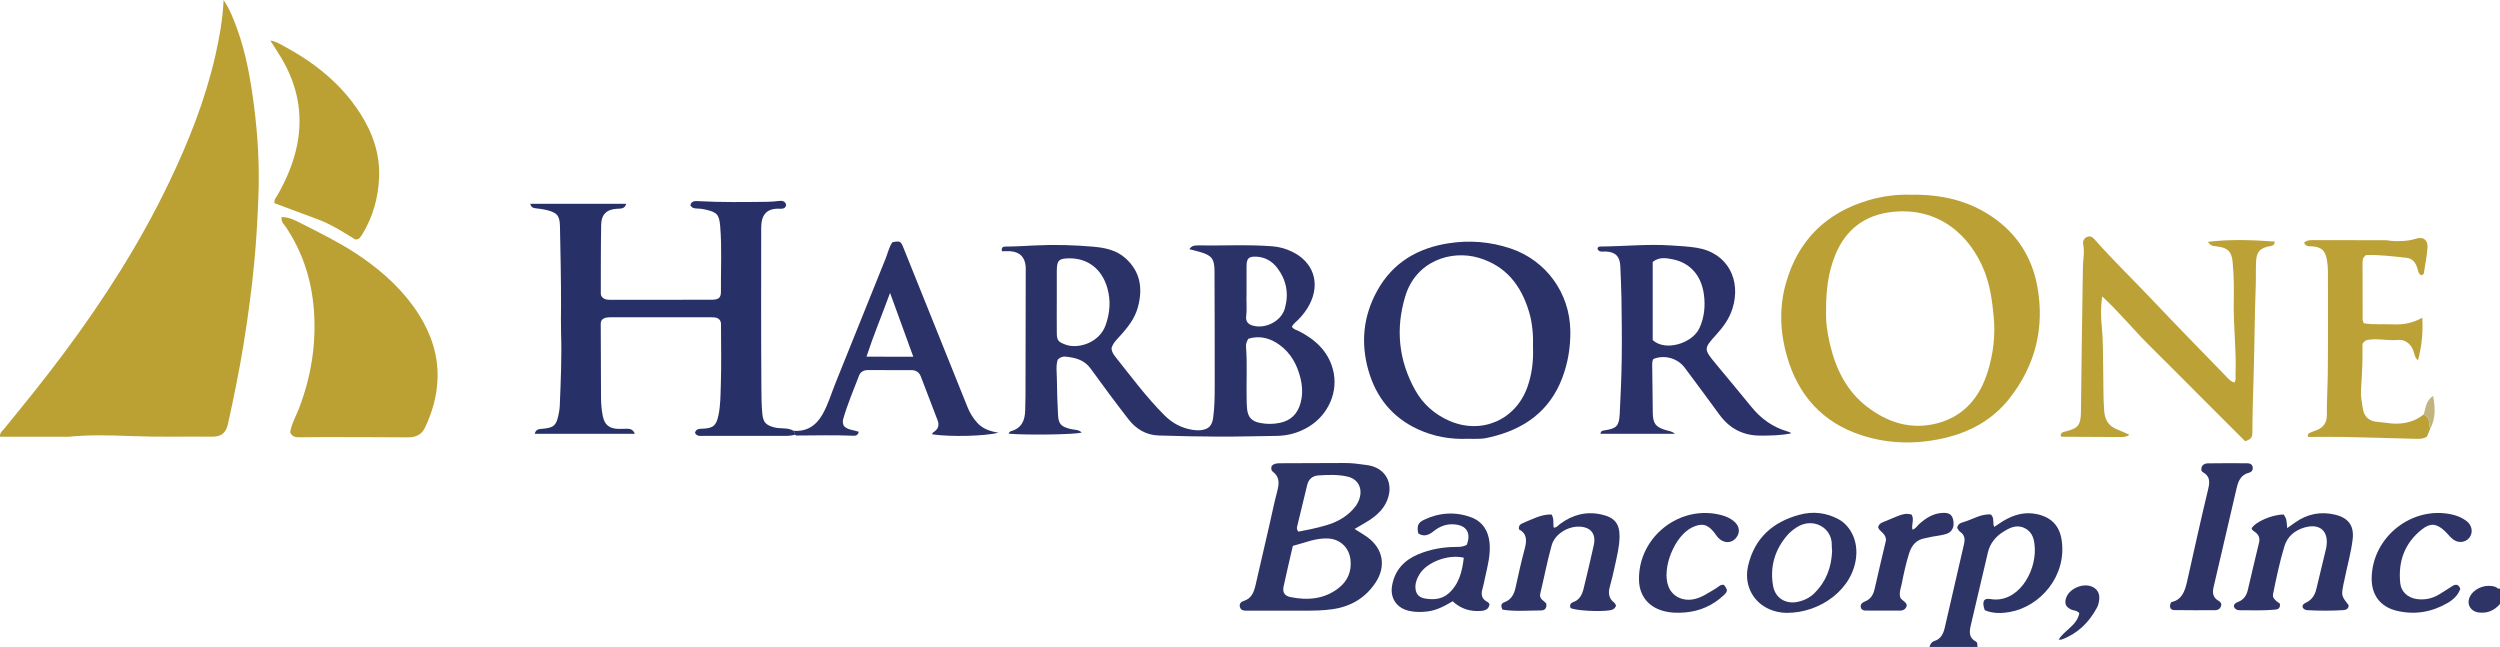 <?xml version="1.0" encoding="iso-8859-1"?>
<!-- Generator: Adobe Illustrator 27.0.0, SVG Export Plug-In . SVG Version: 6.00 Build 0)  -->
<svg version="1.1" id="Layer_1" xmlns="http://www.w3.org/2000/svg" xmlns:xlink="http://www.w3.org/1999/xlink" x="0px" y="0px"
	 viewBox="0 0 1454.75 376.45" style="enable-background:new 0 0 1454.75 376.45;" xml:space="preserve">
<g>
	<path style="fill:#2D3466;" d="M1122.75,376.45c0.516-1.6,1.167-2.922,3.042-3.521c3.576-1.142,5.05-4.209,5.825-7.529
		c3.771-16.162,7.41-32.354,11.181-48.516c0.702-3.008,0.636-5.526-2.221-7.438c-0.769-0.514-1.191-1.546-1.684-2.219
		c0.293-2.246,1.962-2.944,3.491-3.376c5.467-1.545,10.472-5.046,16.172-4.448c2.173,2.277,0.748,4.879,1.907,7.212
		c1.89-1.256,3.603-2.513,5.425-3.584c6.047-3.554,12.399-5.397,19.521-3.828c8.278,1.824,13.037,6.73,14.274,15.129
		c3.087,20.959-12.61,38.697-30.19,41.776c-4.857,0.851-9.933,0.999-14.573-1.051c-1.714-4.815-0.776-7.154,3.218-6.475
		c15.935,2.708,26.511-15.36,25.911-29.383c-0.204-4.769-0.94-9.359-5.822-11.841c-4.707-2.394-8.779-0.26-12.604,2.139
		c-4.504,2.823-7.671,6.79-8.914,12.126c-3.276,14.056-6.609,28.098-9.889,42.152c-0.863,3.699-1.312,7.308,2.898,9.516
		c1.284,0.673,0.708,2.095,1.032,3.159C1141.417,376.45,1132.084,376.45,1122.75,376.45z"/>
	<path style="fill:#2E3466;" d="M1454.75,351.45c-3.246,3.77-7.283,5.575-12.298,4.963c-5.434-0.663-7.7-5.822-4.55-10.361
		c2.978-4.291,9.208-6.265,14.185-4.528c0.887,0.31,1.5,1.422,2.664,0.927C1454.75,345.45,1454.75,348.45,1454.75,351.45z"/>
	<path style="fill:#BBA033;" d="M130.123,0c3.771,5.767,5.743,11.003,7.664,16.249c5.399,14.744,8.074,30.092,10.052,45.597
		c2.192,17.185,3.182,34.442,2.555,51.745c-0.462,12.776-1.162,25.542-2.363,38.294c-1.527,16.222-3.686,32.335-6.297,48.403
		c-2.529,15.559-5.68,30.998-9.069,46.388c-1.132,5.142-3.772,7.467-9.138,7.416c-15.809-0.152-31.612,0.276-47.432-0.349
		c-11.944-0.472-23.962-0.811-35.923,0.385c-0.165,0.017-0.333,0.021-0.499,0.021c-13.151,0.001-26.302,0.001-39.615,0.001
		c-0.375-2.172,1.138-3.174,2.106-4.355c11.924-14.541,23.745-29.163,34.99-44.241c23.409-31.388,44.419-64.267,61.347-99.632
		c11.267-23.537,20.883-47.714,26.733-73.24C127.611,22.313,129.522,11.862,130.123,0z"/>
	<path style="fill:#2B3268;" d="M583.023,146.209c-0.552-2.861,1.238-2.735,2.689-2.743c5.491-0.031,10.964-0.366,16.446-0.641
		c11.311-0.569,22.618-0.266,33.906,0.714c6.907,0.599,13.591,1.971,18.897,6.761c8.776,7.922,10.147,17.834,7.089,28.744
		c-1.755,6.263-5.615,11.241-9.872,15.972c-2.098,2.332-4.519,4.452-5.394,7.65c0.093,1.954,1.099,3.504,2.231,4.927
		c9.217,11.587,18.039,23.505,28.534,34.023c4.613,4.623,10.08,7.554,16.536,8.531c1.628,0.246,3.343,0.35,4.965,0.13
		c4.427-0.599,6.258-2.693,6.883-7.188c0.851-6.12,0.898-12.279,0.904-18.429c0.02-22.32-0.011-44.639-0.121-66.959
		c-0.035-7.114-1.657-9.097-8.35-11.061c-2.03-0.595-4.096-1.065-6.256-1.62c1.164-2.042,3.029-2.24,4.833-2.211
		c14.477,0.24,28.966-0.616,43.435,0.507c4.043,0.314,7.843,1.383,11.468,3.134c12.425,6.004,16.54,18.228,10.267,30.519
		c-1.754,3.437-4.081,6.452-6.799,9.196c-1.247,1.259-2.827,2.273-3.538,3.986c0.903,1.553,2.475,1.738,3.785,2.399
		c9.557,4.825,17.125,11.588,20.021,22.279c3.455,12.753-2.4,26.38-14.021,33.473c-5.809,3.546-12.128,5.28-18.938,5.352
		c-10.98,0.116-21.96,0.456-32.939,0.421c-11.812-0.037-23.626-0.291-35.432-0.657c-7.265-0.225-13.131-3.711-17.481-9.309
		c-7.552-9.718-14.896-19.605-22.098-29.586c-3.723-5.159-9.008-6.446-14.738-7.014c-1.512-0.15-2.956,0.373-4.426,1.71
		c-1.217,3.587-0.527,7.613-0.508,11.548c0.034,6.814,0.32,13.629,0.653,20.437c0.274,5.61,1.713,6.991,7.255,8.43
		c2.134,0.554,4.644,0.182,6.536,2.047c-3.431,1.205-32.066,1.618-42.454,0.684c0.092-1.028,0.993-1.365,1.694-1.58
		c5.919-1.811,7.718-6.29,7.86-11.886c0.072-2.829,0.181-5.658,0.187-8.488c0.056-23.986,0.093-47.972,0.133-71.958
		c0.002-1.166,0.055-2.337-0.041-3.496c-0.434-5.234-3.313-8.228-8.505-8.722C586.543,146.067,584.736,146.209,583.023,146.209z
		 M614.938,175.309c0,6.155-0.047,12.311,0.016,18.466c0.045,4.428,0.918,5.221,5.084,6.767c7.265,2.697,19.599-0.997,23.267-11.194
		c2.608-7.252,3.172-14.532,0.984-21.975c-3.215-10.938-11.358-17.189-22.25-17.048c-5.818,0.075-7.027,1.221-7.087,7.017
		C614.89,163.331,614.938,169.32,614.938,175.309z M726.443,197.096c-1.057,1.675-1.508,3.122-1.391,4.624
		c0.792,10.144,0.136,20.302,0.364,30.45c0.045,1.996,0.035,4.006,0.279,5.981c0.563,4.552,2.57,6.862,7.066,7.857
		c3.93,0.87,7.959,0.868,11.902,0.075c6.498-1.308,10.464-5.299,12.171-11.736c1.279-4.823,1.054-9.574-0.1-14.322
		c-1.902-7.823-5.608-14.597-12.24-19.397C738.981,196.637,732.905,195.147,726.443,197.096z M725.369,170.886
		c-0.247,3.32,0.361,8.299-0.232,13.281c-0.271,2.274,0.711,4.216,3.115,5.066c7.522,2.66,17.208-2.076,19.38-9.666
		c2.435-8.51,1.019-16.472-4.308-23.553c-3.018-4.011-7.133-6.434-12.272-6.659c-4.448-0.195-5.65,0.997-5.677,5.424
		C725.346,159.596,725.369,164.415,725.369,170.886z"/>
	<path style="fill:#283068;" d="M462.613,252.947c-1.933,0.583-3.916,0.697-5.921,0.696c-15.661-0.009-31.323,0.012-46.984-0.027
		c-1.892-0.005-4.087,0.601-5.291-1.734c0.576-2.354,2.387-2.346,4.292-2.418c6.329-0.241,8.121-1.774,9.399-7.994
		c1.21-5.893,1.152-11.92,1.348-17.872c0.368-11.151,0.109-22.322,0.102-33.485c-0.001-1.326,0.168-2.691-0.713-3.875
		c-1.296-1.605-3.122-1.606-4.973-1.605c-19.493,0.009-38.987,0.011-58.48-0.003c-1.864-0.001-3.67,0.077-5.184,1.556
		c-0.861,1.267-0.627,2.8-0.622,4.274c0.044,13.66,0.126,27.32,0.156,40.98c0.008,3.506,0.32,6.977,0.972,10.41
		c0.986,5.197,3.608,7.469,8.852,7.705c1.661,0.075,3.331-0.015,4.995-0.074c2.171-0.078,3.929,0.497,4.827,2.964
		c-19.408,0-38.69,0-58.21,0c0.511-2.341,2.006-2.761,3.955-2.898c7.222-0.507,8.708-1.895,10.05-9.107
		c0.243-1.306,0.487-2.628,0.541-3.951c0.578-14.303,1.229-28.612,0.767-42.924c-0.166-5.151-0.039-10.275-0.026-15.413
		c0.041-15.475-0.31-30.951-0.615-46.425c-0.125-6.341-1.721-8.036-7.912-9.544c-1.956-0.477-3.919-0.706-5.904-0.933
		c-1.451-0.166-2.995-0.397-3.456-2.656c18.716,0,37.23,0,55.816,0c-0.765,2.925-2.98,2.784-5.19,2.883
		c-6.077,0.273-9.263,3.184-9.376,9.317c-0.246,13.317-0.175,26.64-0.216,39.961c-0.002,0.489,0.178,0.978,0.266,1.429
		c1.237,2.003,3.136,2.277,5.227,2.275c19.66-0.021,39.32,0.016,58.98-0.035c4.115-0.011,5.467-1.109,5.429-4.792
		c-0.131-12.649,0.631-25.311-0.433-37.946c-0.579-6.873-1.79-8.141-8.437-9.709c-1.64-0.387-3.268-0.621-4.934-0.64
		c-1.542-0.018-2.99-0.178-3.988-1.9c0.535-2.52,2.661-2.494,4.579-2.389c13.479,0.742,26.965,0.53,40.45,0.379
		c2.154-0.024,4.312-0.242,6.455-0.492c2.015-0.235,3.665,0.01,4.276,2.304c-0.433,2.231-2.121,2.281-3.835,2.209
		c-7.921-0.335-10.697,4.014-10.7,11.12c-0.014,30.989-0.121,61.98,0.108,92.967c0.038,5.124,0.042,10.305,0.561,15.436
		c0.493,4.865,2.254,6.497,6.961,7.722c3.704,0.964,7.725-0.059,11.207,1.98C462.045,251.435,462.865,251.996,462.613,252.947z"/>
	<path style="fill:#BBA035;" d="M1111.656,113.303c18.095-0.278,33.543,3.366,47.391,12.713
		c14.711,9.93,23.521,23.919,26.565,41.167c4.207,23.84-1.36,45.635-16.315,64.675c-9.702,12.352-22.896,19.616-38.09,23.096
		c-16.194,3.709-32.42,3.43-48.232-1.766c-22.408-7.363-36.472-23.024-43.032-45.479c-4.139-14.167-4.744-28.575-0.737-42.837
		c6.989-24.875,23.181-40.932,47.899-48.309C1095.598,114.03,1104.352,113.072,1111.656,113.303z M1062.606,180.65
		c-0.278,5.694,0.58,12.619,2.192,19.435c3.41,14.412,9.536,27.31,21.604,36.576c12.076,9.273,25.613,13.569,40.686,9.701
		c15.567-3.994,24.815-14.986,29.491-29.81c3.306-10.483,4.624-21.303,3.55-32.426c-0.866-8.978-2.038-17.827-5.363-26.24
		c-8.464-21.416-27.02-37.55-53.854-34.555c-15.984,1.784-27.077,10.414-33.047,25.226
		C1063.918,158.357,1062.516,168.744,1062.606,180.65z"/>
	<path style="fill:#BBA033;" d="M163.891,126.283c4.249,0.045,7.697,1.842,11.001,3.52c12.439,6.32,24.992,12.455,36.456,20.527
		c12.777,8.997,24.055,19.473,32.449,32.778c7.163,11.355,11.249,23.67,10.808,37.229c-0.328,10.101-3.071,19.651-7.417,28.711
		c-1.909,3.979-5.414,5.485-9.864,5.445c-16.161-0.147-32.323-0.137-48.485-0.159c-4.831-0.007-9.662,0.084-14.493,0.113
		c-2.227,0.013-4.399-0.128-5.499-2.939c0.754-4.91,3.444-9.398,5.259-14.158c7.044-18.479,10.034-37.553,8.519-57.21
		c-1.335-17.327-6.522-33.496-16.297-48.054C165.267,130.506,163.443,129.181,163.891,126.283z"/>
	<path style="fill:#BCA137;" d="M1306.421,256.72c-9.28-9.279-18.559-18.559-27.839-27.838
		c-9.188-9.188-18.336-18.417-27.576-27.553c-9.262-9.158-17.498-19.337-27.712-28.839c-1.01,6.513-0.804,11.995-0.274,17.333
		c0.841,8.475,0.642,16.945,0.841,25.416c0.187,7.977-0.048,15.953,0.576,23.933c0.409,5.229,2.584,8.764,7.483,10.677
		c2.423,0.946,4.77,2.089,7.192,3.16c-1.612,1.24-3.474,1.308-5.292,1.305c-11.16-0.02-22.32-0.093-33.48-0.157
		c-0.484-0.003-0.977-0.066-1.275-0.716c0.201-2.164,2.261-2.163,3.659-2.564c5.867-1.685,8.096-2.874,8.179-11.05
		c0.285-28.126,0.726-56.251,1.141-84.376c0.066-4.459,1.106-8.868,0.147-13.398c-0.364-1.719,0.594-3.67,2.656-4.332
		c1.913-0.615,3.155,0.635,4.277,1.904c10.921,12.35,22.811,23.776,34.122,35.755c13.601,14.405,27.484,28.545,41.282,42.763
		c1.584,1.633,2.978,3.581,5.605,4.455c1.183-1.475,0.653-3.17,0.717-4.701c0.573-13.824-1.239-27.587-1.037-41.41
		c0.119-8.14,0.167-16.281-0.687-24.431c-0.607-5.795-2.998-7.93-8.907-8.632c-3.513-0.417-3.511-0.431-5.535-2.677
		c13.12-1.617,26.017-1.13,39.031-0.166c-0.222,2.382-1.604,2.397-2.914,2.649c-5.687,1.094-7.734,3.271-8.002,8.968
		c-0.219,4.655-0.004,9.33-0.181,13.988c-0.673,17.792-0.7,35.6-1.26,53.39c-0.34,10.804-0.662,21.603-0.699,32.411
		C1310.649,254.324,1309.785,255.805,1306.421,256.72z"/>
	<path style="fill:#2A3268;" d="M853.771,255.335c-9.958,0.393-19.537-1.342-28.606-5.508c-15.007-6.893-24.43-18.657-28.89-34.328
		c-4.569-16.054-2.996-31.646,5.127-46.333c9.052-16.365,23.502-24.812,41.598-27.616c12.198-1.89,24.197-0.906,35.909,2.999
		c20.794,6.934,34.561,25.997,34.869,47.965c0.132,9.428-1.357,18.578-4.677,27.355c-7.365,19.466-22.27,29.938-41.943,34.523
		c-1.776,0.414-3.589,0.799-5.401,0.903C859.104,255.448,856.434,255.335,853.771,255.335z M892.055,202.31
		c0.209-7.218-0.289-14.181-2.325-20.934c-4.585-15.207-13.249-26.569-29.191-31.331c-16.072-4.801-36.629,1.81-42.83,22.401
		c-5.702,18.932-3.861,37.165,5.722,54.448c4.562,8.229,11.378,14.279,20.059,18.03c18.735,8.096,38.528-0.592,45.322-19.746
		C891.468,217.693,892.347,209.994,892.055,202.31z"/>
	<path style="fill:#2B3269;" d="M929.722,144.189c0.368-0.686,1.016-0.735,1.678-0.74c13.808-0.106,27.603-1.556,41.414-0.605
		c4.798,0.33,9.61,0.554,14.395,1.315c18.397,2.923,26.073,19.049,20.915,35.414c-1.851,5.871-5.337,10.66-9.389,15.123
		c-7.399,8.15-7.418,8.412-0.363,16.946c6.896,8.341,13.879,16.612,20.685,25.026c5.609,6.934,12.472,11.898,21.074,14.388
		c0.623,0.18,1.222,0.453,1.817,0.717c0.123,0.055,0.178,0.263,0.264,0.397c-5.904,1.233-11.885,1.312-17.887,1.311
		c-10.078-0.003-17.925-4.147-23.836-12.256c-6.668-9.146-13.399-18.246-20.184-27.305c-4.162-5.557-11.903-7.622-18.186-5.018
		c-0.751,1.179-0.71,2.518-0.694,3.85c0.111,9.161,0.222,18.322,0.334,27.483c0.075,6.161,1.668,8.31,7.563,10.045
		c1.705,0.502,3.545,0.622,5.364,2.159c-14.709,0-28.969,0-43.324,0c0.059-1.688,1.113-1.832,2.285-2.01
		c7.021-1.064,8.502-2.467,8.869-9.564c0.559-10.798,1.021-21.607,1.175-32.417c0.166-11.659-0.007-23.325-0.16-34.987
		c-0.081-6.15-0.443-12.297-0.661-18.445c-0.206-5.799-2.847-8.466-8.635-8.676c-1.304-0.047-2.668,0.424-3.877-0.442
		C929.766,145.474,929.516,144.913,929.722,144.189z M961.713,197.902c7.422,6.802,23.152,1.856,27.19-6.977
		c2.877-6.293,3.486-12.886,2.607-19.519c-1.48-11.163-8.066-18.502-18.17-20.519c-3.807-0.76-7.897-1.484-11.627,1.529
		C961.713,167.667,961.713,182.923,961.713,197.902z"/>
	<path style="fill:#BBA033;" d="M206.743,139.359c-6.728-4.165-14.103-8.926-22.385-11.95c-8.236-3.007-16.433-6.12-24.667-9.194
		c-0.282-2.217,1.163-3.535,2.013-5.053c5.129-9.166,9.223-18.683,11.249-29.089c3.494-17.947,0.086-34.546-9.115-50.123
		c-1.984-3.359-4.157-6.605-6.541-10.375c3.579,0.569,6.013,2.275,8.565,3.653c17.522,9.465,32.695,21.639,43.601,38.548
		c7.355,11.403,11.724,23.819,11.131,37.578c-0.501,11.613-3.505,22.567-9.535,32.595c-0.51,0.849-1.094,1.66-1.712,2.434
		C208.935,138.899,208.419,139.347,206.743,139.359z"/>
	<path style="fill:#BCA137;" d="M1414.036,249.723c-0.615,1.493-1.23,2.985-1.803,4.377c-2.376,1.465-4.912,1.282-7.389,1.222
		c-13.466-0.329-26.93-0.776-40.397-1.051c-7.138-0.146-14.282-0.026-21.35-0.026c-0.551-1.433,0.222-2.057,1.168-2.478
		c1.211-0.54,2.475-0.958,3.714-1.436c4.018-1.551,6.039-4.411,6.008-8.79c-0.056-7.979,0.456-15.951,0.548-23.921
		c0.229-19.817,0.062-39.639,0.093-59.459c0.004-2.339-0.197-4.636-0.594-6.936c-0.937-5.421-3.169-7.52-8.55-7.874
		c-1.765-0.116-3.734,0.344-4.746-2.165c1.251-1.183,2.792-1.457,4.45-1.457c14.157,0.004,28.314-0.017,42.471,0.03
		c1.809,0.006,3.614,0.481,5.427,0.528c4.315,0.112,8.544-0.018,12.788-1.398c4.28-1.392,7.023,0.835,6.684,5.267
		c-0.378,4.94-1.345,9.836-2.115,14.742c-0.101,0.641-0.653,1.116-1.461,1.242c-1.78-0.729-1.815-2.462-2.308-4.039
		c-0.991-3.167-2.713-5.709-6.427-6.102c-7.903-0.838-15.796-1.854-23.424-1.569c-1.729,1.215-2.074,2.593-2.07,4.172
		c0.032,11.158,0.035,22.317,0.075,33.475c0.002,0.47,0.273,0.938,0.607,2.017c5.475,0.967,11.243,0.374,16.949,0.653
		c5.914,0.289,11.555-0.687,17.15-3.904c0.486,8.727-0.341,16.641-2.524,24.908c-1.96-1.82-2.035-3.893-2.687-5.644
		c-1.61-4.325-4.99-6.716-9.18-6.287c-5.193,0.532-10.237-0.783-15.367-0.273c-1.866,0.186-3.69,0.098-5.082,2.616
		c0,3.358,0.102,7.35-0.025,11.334c-0.164,5.14-0.461,10.278-0.797,15.411c-0.231,3.527,0.459,6.967,0.965,10.398
		c0.791,5.365,3.643,7.779,9.005,8.245c1.489,0.129,2.984,0.241,4.458,0.471c8.029,1.25,15.569,0.371,22.123-4.949
		C1414.13,242.911,1413.484,246.567,1414.036,249.723z"/>
	<path style="fill:#2A3268;" d="M462.613,252.947c0.251-0.952-0.568-1.512-0.832-2.275c7.696,0.597,13.085-2.997,16.771-9.438
		c3.311-5.786,5.157-12.207,7.635-18.353c9.732-24.141,19.414-48.303,29.161-72.438c1.295-3.206,1.98-6.684,3.937-9.495
		c4.506-0.873,4.888-0.612,6.434,3.239c12.416,30.937,24.849,61.867,37.31,92.786c1.311,3.253,3.127,6.234,5.471,8.877
		c3.273,3.69,7.613,5.159,12.49,5.918c-7.799,2.062-27.668,2.542-38.508,0.983c-0.031-1.038,0.87-1.331,1.497-1.816
		c2.16-1.672,2.552-3.845,1.643-6.251c-3.221-8.528-6.509-17.031-9.769-25.544c-0.937-2.447-2.733-3.738-5.329-3.752
		c-8.489-0.043-16.978-0.026-25.467-0.044c-2.411-0.005-4.355,1.03-5.182,3.216c-3.168,8.372-6.742,16.6-9.201,25.229
		c-0.369,1.296-0.34,2.637,0.386,4.062c2.159,2.365,5.535,2.317,8.631,3.375c-0.346,1.763-1.431,2.401-2.803,2.34
		c-11.145-0.497-22.29-0.163-33.436-0.135C463.173,253.431,462.893,253.115,462.613,252.947z M531.445,207.579
		c-4.493-12.346-8.773-24.108-13.52-37.149c-4.646,12.775-9.501,24.253-13.713,37.091
		C513.606,207.621,522.167,207.559,531.445,207.579z"/>
	<path style="fill:#2D3466;" d="M788.224,307.804c2.921,1.868,5.39,3.259,7.654,4.928c8.888,6.553,10.767,16.676,4.752,25.977
		c-5.853,9.051-14.302,14.115-24.904,15.732c-5.782,0.882-11.599,0.909-17.424,0.899c-10.163-0.017-20.326-0.005-30.488-0.005
		c-1,0-1.999-0.008-2.999-0.002c-1.665,0.01-2.977-0.554-3.359-2.321c-0.401-1.857,0.816-2.879,2.293-3.335
		c4.513-1.393,5.891-5.088,6.823-9.063c2.766-11.799,5.454-23.616,8.164-35.428c1.448-6.312,2.717-12.67,4.375-18.926
		c1.173-4.428,1.844-8.486-2.41-11.723c-1.013-0.771-1.15-1.975-0.756-3.288c1.393-1.68,3.381-1.687,5.398-1.691
		c12.323-0.028,24.646-0.041,36.968-0.134c4.518-0.034,8.973,0.609,13.405,1.238c10.439,1.483,15.433,10.508,11.528,20.333
		c-2.137,5.377-6.184,8.984-10.875,11.995C793.869,304.594,791.256,306.021,788.224,307.804z M752.293,317.655
		c-1.846,8.062-3.68,15.778-5.355,23.527c-0.74,3.424,0.45,5.548,3.981,6.259c9.938,2.003,19.565,1.291,27.905-5.158
		c5.331-4.122,7.804-9.716,7.021-16.604c-0.81-7.119-6.079-12.071-13.262-12.352C765.445,313.049,759.06,315.934,752.293,317.655z
		 M755.524,309.366c5.476-1.055,10.981-2.126,16.376-3.757c4.997-1.51,9.574-3.746,13.455-7.266
		c2.605-2.362,4.795-4.996,5.813-8.511c1.738-6.003-1.055-11.148-7.07-12.516c-5.567-1.266-11.229-1.033-16.861-0.672
		c-3.499,0.224-5.769,2.118-6.61,5.688c-1.9,8.062-3.911,16.098-5.846,24.152C754.592,307.273,754.508,308.13,755.524,309.366z"/>
	<path style="fill:#2E3466;" d="M1326.704,351.299c0.258,2.652-1.074,3.27-2.684,3.431c-6.977,0.698-13.977,0.345-20.968,0.36
		c-1.386,0.003-2.586-0.621-3.133-2.114c-0.011-1.593,1.054-2.207,2.394-2.706c3.244-1.21,4.938-3.657,5.704-6.998
		c2.116-9.227,4.357-18.425,6.54-27.636c0.553-2.333-0.11-4.273-1.974-5.784c-0.884-0.717-2.087-1.115-2.368-2.421
		c2.356-3.906,12.098-8.081,18.705-8.015c1.602,2.632,1.602,2.632,1.99,7.889c1.707-1.204,3.219-2.278,4.739-3.342
		c7.077-4.949,14.792-6.499,23.226-4.454c7.606,1.844,11.038,6.358,10.155,14.132c-0.921,8.106-3.286,15.948-4.84,23.942
		c-0.127,0.652-0.31,1.293-0.438,1.944c-1.389,7.105-1.387,7.105,2.929,12.641c0.024,2.26-1.676,2.783-3.343,2.884
		c-6.821,0.413-13.653,0.388-20.475,0.02c-1.108-0.06-2.316-0.394-2.959-1.634c-0.319-1.706,0.994-2.292,2.167-2.864
		c3.256-1.591,4.962-4.348,5.786-7.7c1.984-8.067,3.884-16.155,5.816-24.236c0.038-0.161,0.037-0.331,0.063-0.496
		c1.454-9.056-3.771-13.734-12.609-11.228c-5.838,1.655-10.112,5.238-11.873,11.093c-2.726,9.067-4.676,18.341-6.56,27.619
		c-0.129,0.634-0.017,1.318-0.017,1.629C1323.581,349.391,1325.312,350.208,1326.704,351.299z"/>
	<path style="fill:#2E3466;" d="M940.399,352.467c-0.884,2.083-2.271,2.448-3.82,2.687c-5.947,0.916-19.327,0.191-22.615-1.291
		c-0.712-1.692-0.19-2.908,1.536-3.52c3.773-1.337,5.196-4.496,6.041-7.964c2.043-8.383,4.03-16.781,5.89-25.206
		c1.461-6.616-1.895-10.64-8.704-10.724c-6.703-0.083-14.02,4.456-15.811,10.861c-2.588,9.257-4.375,18.735-6.629,28.09
		c-0.79,3.28,2.187,4.09,3.47,5.798c0.468,2.508-0.759,3.998-2.802,4.009c-7.598,0.039-15.234,0.724-22.607-0.439
		c-1.193-2.167-0.947-3.605,1.087-4.349c4.087-1.496,5.65-4.727,6.513-8.7c1.619-7.455,3.279-14.91,5.258-22.275
		c1.279-4.76,1.5-8.893-3.301-11.369c-0.404-2.284,0.907-3.13,2.305-3.702c5.421-2.215,10.657-5.174,16.622-4.996
		c1.72,2.672,0.68,5.289,1.341,7.669c1.735,0.01,2.587-1.41,3.753-2.258c7.218-5.248,15.051-7.401,23.963-5.404
		c7.469,1.674,10.568,5.159,10.527,12.75c-0.033,6.025-1.592,11.827-2.829,17.665c-0.824,3.889-1.766,7.759-2.826,11.591
		c-1.023,3.7-0.672,6.876,2.604,9.35C939.844,351.099,940.036,351.836,940.399,352.467z"/>
	<path style="fill:#2E3466;" d="M853.532,316.998c2.609-6.919-0.16-11.307-7.21-11.862c-4.582-0.361-8.487,1.089-12.002,3.913
		c-2.749,2.209-5.651,3.573-9.04,1.339c-0.87-4.197-0.226-6.18,3.176-7.825c8.931-4.319,18.283-4.957,27.543-1.567
		c6.636,2.43,10.088,7.834,10.778,14.907c0.658,6.751-1.075,13.196-2.505,19.68c-0.536,2.43-0.961,4.894-1.663,7.276
		c-0.992,3.364-0.219,5.857,3.016,7.463c0.408,0.203,0.672,0.696,1.141,1.206c-0.342,2.808-2.26,3.735-4.782,3.949
		c-6.271,0.53-11.852-1.086-16.677-5.599c-4.552,2.675-9.137,5.245-14.545,5.911c-3.682,0.454-7.281,0.498-10.887-0.338
		c-7.28-1.687-11.147-7.533-9.79-14.89c1.62-8.776,6.957-14.524,14.978-17.928c7.127-3.025,14.623-4.354,22.351-4.37
		C849.426,318.259,851.406,318.228,853.532,316.998z M851.784,324.541c-8.888-2.167-21.203,2.432-25.593,9.335
		c-1.428,2.244-2.509,4.674-2.561,7.437c-0.069,3.674,1.576,6.189,5.156,6.877c5.053,0.97,10.157,0.672,14.167-2.888
		C849.137,339.812,850.861,332.323,851.784,324.541z"/>
	<path style="fill:#2E3466;" d="M1039.541,356.62c-2.73,0.023-7.309-0.648-11.526-2.886c-8.781-4.662-13.185-14.247-10.764-24.625
		c3.733-16.001,14.356-25.417,29.858-29.576c7.816-2.097,15.455-1.303,22.72,2.605c6.245,3.36,11.045,11.257,10.328,21.123
		C1078.754,342.581,1059.323,356.8,1039.541,356.62z M1066.104,320.725c-0.055-0.868-0.233-2.031-0.186-3.184
		c0.44-10.732-11.272-16.831-20.578-10.592c-1.95,1.307-3.789,2.726-5.304,4.487c-7.345,8.542-10.232,18.468-8.276,29.527
		c1.227,6.942,7.171,10.675,14.082,9.301c3.774-0.751,7.21-2.349,10.031-5.149C1062.576,338.462,1065.685,330.325,1066.104,320.725z
		"/>
	<path style="fill:#2E3466;" d="M1292.586,351.473c-0.059,2.32-1.477,3.593-3.75,3.611c-7.986,0.064-15.973,0-23.959-0.075
		c-0.599-0.006-1.194-0.477-1.648-0.672c-0.767-1.29-0.67-2.38,0.207-3.958c6.062-1.175,7.933-6.224,9.188-11.803
		c4.076-18.119,8.04-36.266,12.398-54.318c1.052-4.356,0.706-7.435-3.39-9.615c-0.259-0.138-0.382-0.53-0.658-0.936
		c-0.267-2.644,1.36-4.029,3.747-4.079c7.652-0.159,15.309-0.074,22.964-0.05c1.65,0.005,2.979,0.658,3.183,2.479
		c0.172,1.538-0.751,2.675-2.117,3.01c-4.821,1.182-6.301,4.831-7.284,9.098c-4.427,19.228-8.932,38.438-13.421,57.652
		c-0.752,3.217-0.284,5.941,2.831,7.739C1291.594,349.97,1292.24,350.506,1292.586,351.473z"/>
	<path style="fill:#2E3466;" d="M1431.656,342.656c-1.344,3.796-4.197,6.366-7.521,8.28c-9.163,5.28-19.022,6.951-29.35,4.508
		c-9.721-2.3-14.877-9.232-14.714-19.162c0.396-24.035,23.803-42.306,47.138-36.8c2.953,0.697,5.692,1.909,8.095,3.723
		c3.263,2.464,3.906,6.774,1.613,9.684c-2.32,2.944-6.653,3.361-9.784,0.73c-1.773-1.49-3.175-3.413-4.903-4.966
		c-4.578-4.113-8.113-4.378-12.916-0.588c-10.151,8.011-13.942,18.753-12.603,31.371c0.516,4.863,4.361,8.327,9.267,9.098
		c4.792,0.754,9.277-0.166,13.414-2.67c2.561-1.55,5.062-3.198,7.59-4.801C1429.11,339.715,1430.699,340.005,1431.656,342.656z"/>
	<path style="fill:#2E3466;" d="M1003.178,340.352c2.269,2.958,2.322,3.705-0.237,6.101c-6.282,5.882-13.795,9.189-22.335,9.923
		c-4.465,0.384-8.964,0.268-13.346-1.048c-8.344-2.506-13.286-8.913-13.52-17.629c-0.675-25.097,23.706-44.396,47.978-37.945
		c2.574,0.684,5.023,1.75,7.123,3.449c3.528,2.854,3.988,6.824,1.198,10.009c-2.667,3.045-6.928,3.01-10.106-0.179
		c-0.93-0.933-1.601-2.118-2.427-3.159c-3.827-4.823-7.144-5.63-12.63-3.095c-10.357,4.785-18.121,23.937-14.009,34.47
		c2.399,6.144,8.365,8.314,13.568,7.643c5.367-0.693,9.446-3.851,13.89-6.39C999.854,341.627,1001.059,339.921,1003.178,340.352z"/>
	<path style="fill:#2E3466;" d="M1105.811,347.805c1.118,1.835,3.288,2.296,3.767,4.339c-0.383,2.109-1.818,3.143-3.838,3.16
		c-6.831,0.059-13.663,0.012-20.494-0.024c-0.857-0.004-1.589-0.421-2.201-1.145c-0.964-2.244,0.42-3.462,2.216-4.172
		c3.509-1.386,4.886-4.119,5.659-7.579c2.172-9.716,4.514-19.394,6.573-28.166c-0.191-4.035-3.722-4.683-4.618-7.328
		c0.486-2.591,2.784-2.985,4.723-3.814c10.01-4.281,10.813-4.488,14.664-3.712c1.874,2.706-0.12,5.766,0.58,8.838
		c1.891-0.493,2.738-2.216,4.013-3.342c3.815-3.369,7.951-6.045,13.2-6.388c4.181-0.273,5.922,0.932,6.572,4.38
		c0.724,3.845-0.735,6.86-4.256,7.904c-2.686,0.797-5.529,1.062-8.297,1.59c-1.301,0.248-2.58,0.624-3.886,0.832
		c-5.083,0.808-7.807,4.195-9.249,8.733c-1.862,5.859-3.149,11.873-4.348,17.904
		C1106.076,342.408,1104.937,344.912,1105.811,347.805z"/>
	<path style="fill:#2E3466;" d="M1209.95,356.76c-1.623-1.717-3.489-1.377-4.955-2.165c-2.606-1.4-3.516-2.832-3.024-5.542
		c1.204-6.63,11.2-10.777,16.766-6.921c2.263,1.568,3.05,3.939,2.81,6.545c-0.15,1.626-0.505,3.358-1.26,4.783
		c-4.587,8.664-11.225,15.152-20.524,18.664c-0.428,0.162-0.952,0.067-1.841,0.113C1201.405,366.478,1208.704,363.99,1209.95,356.76
		z"/>
	<path style="fill:#C1B47E;" d="M1414.036,249.723c-0.553-3.155,0.093-6.811-3.611-8.651c1.056-3.717,1.224-7.865,5.404-10.73
		C1417.129,237.272,1417.391,243.629,1414.036,249.723z"/>
</g>
</svg>
